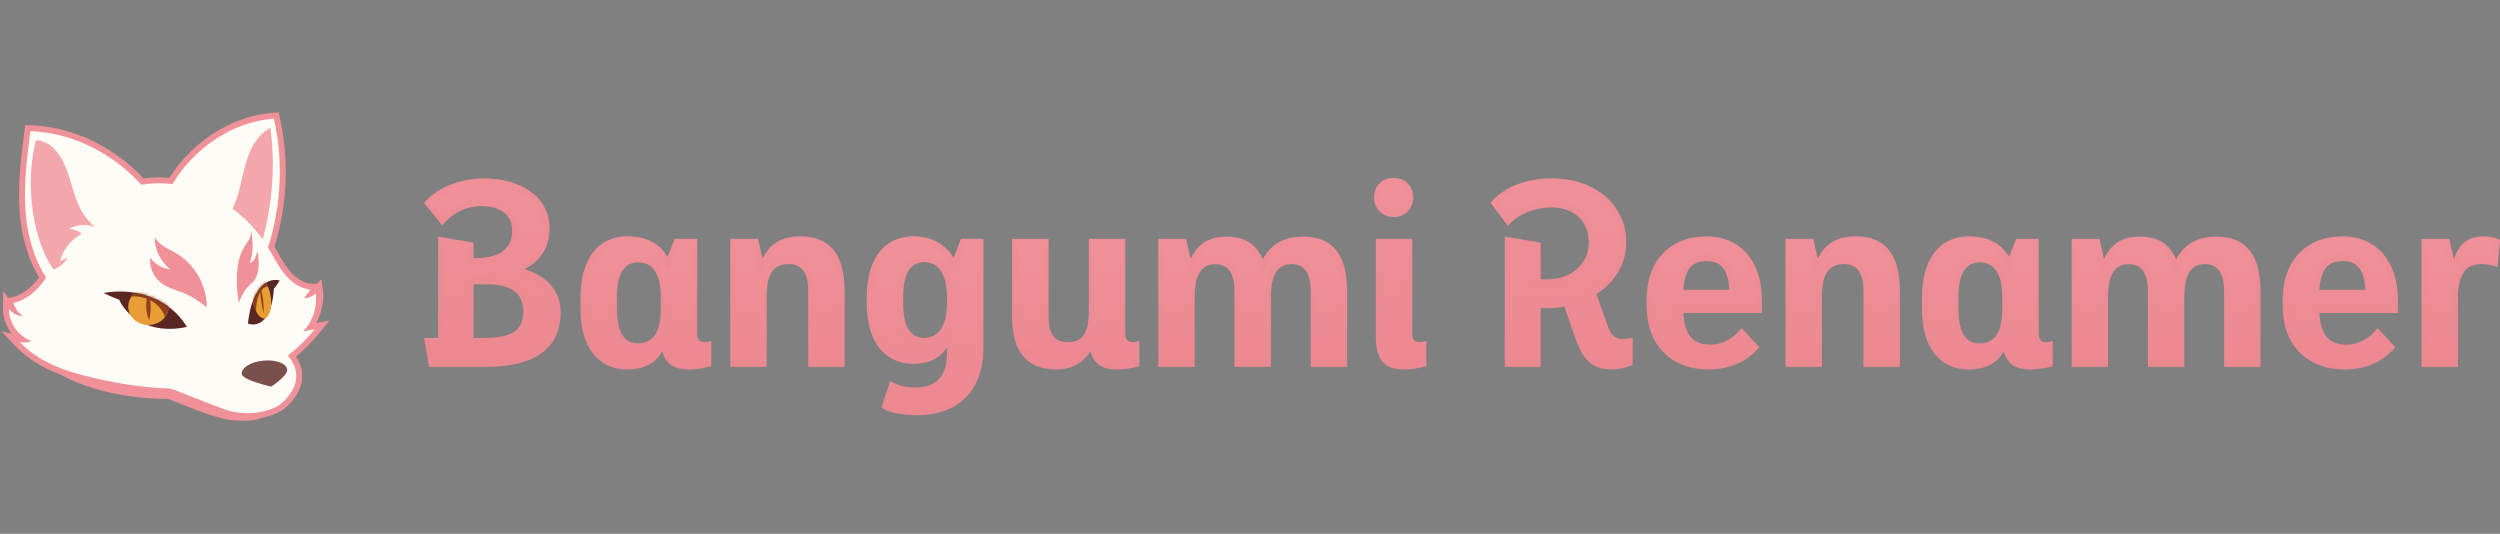 <svg width="843" height="180" viewBox="0 0 843 180" fill="none" xmlns="http://www.w3.org/2000/svg">
<rect x="0" y="0" width="843" height="180" fill="#808080" stroke="none"/>
<mask id="path-1-outside-1_8_827" maskUnits="userSpaceOnUse" x="0" y="37" width="112" height="105" fill="black">
<rect fill="white" y="37" width="112" height="105"/>
<path fill-rule="evenodd" clip-rule="evenodd" d="M58.152 62.096C65.489 49.852 78.314 41.091 92.376 40C95.591 54.306 94.87 69.467 90.374 83.418C90.914 84.313 91.429 85.225 91.943 86.136C93.122 88.225 94.3 90.311 95.783 92.188C98.01 95.008 101.118 97.367 104.684 97.618C104.324 98.115 103.962 98.609 103.6 99.103C103.238 99.597 102.876 100.092 102.516 100.588C103.955 100.518 105.813 99.173 106.902 98.21C107.481 102.806 105.443 108.407 102.246 111.719C102.891 111.603 103.538 111.485 104.185 111.367C104.832 111.249 105.478 111.131 106.123 111.016C103.607 114.149 100.633 117.164 97.087 119.86C97.481 120.435 97.882 121.016 98.29 121.604C100.178 124.334 100.438 128.017 98.9 130.998C97.831 133.065 96.342 134.892 94.564 136.277C93.555 137.06 92.196 137.692 90.697 138.194C89.629 138.551 88.543 138.823 87.447 139.013C84.585 140.364 80.429 140.184 76.261 139.338C71.988 138.471 65.106 135.724 60.045 133.703L60.045 133.703L60.045 133.703L60.044 133.703C58.953 133.267 57.947 132.865 57.069 132.524C42.905 132.524 29.831 129.344 21.204 124.451C15.743 122.427 10.643 119.576 6.647 115.312C7.946 115.643 9.354 115.522 10.573 114.95C6.157 113.415 2.96 108.838 3 104.121C4.089 105.607 5.878 106.55 7.706 106.58C6.177 105.536 5.038 103.93 4.549 102.134C9.193 101.132 12.884 97.638 15.576 93.611C11.385 87.204 9.291 79.456 8.655 71.764C7.896 62.586 9.073 53.378 10.242 44.239L10.243 44.225C24.145 44.683 37.955 51.546 47.643 62.301C51.077 61.72 54.621 61.633 58.152 62.096Z"/>
</mask>
<path fill-rule="evenodd" clip-rule="evenodd" d="M58.152 62.096C65.489 49.852 78.314 41.091 92.376 40C95.591 54.306 94.87 69.467 90.374 83.418C90.914 84.313 91.429 85.225 91.943 86.136C93.122 88.225 94.3 90.311 95.783 92.188C98.01 95.008 101.118 97.367 104.684 97.618C104.324 98.115 103.962 98.609 103.6 99.103C103.238 99.597 102.876 100.092 102.516 100.588C103.955 100.518 105.813 99.173 106.902 98.21C107.481 102.806 105.443 108.407 102.246 111.719C102.891 111.603 103.538 111.485 104.185 111.367C104.832 111.249 105.478 111.131 106.123 111.016C103.607 114.149 100.633 117.164 97.087 119.86C97.481 120.435 97.882 121.016 98.29 121.604C100.178 124.334 100.438 128.017 98.9 130.998C97.831 133.065 96.342 134.892 94.564 136.277C93.555 137.06 92.196 137.692 90.697 138.194C89.629 138.551 88.543 138.823 87.447 139.013C84.585 140.364 80.429 140.184 76.261 139.338C71.988 138.471 65.106 135.724 60.045 133.703L60.045 133.703L60.045 133.703L60.044 133.703C58.953 133.267 57.947 132.865 57.069 132.524C42.905 132.524 29.831 129.344 21.204 124.451C15.743 122.427 10.643 119.576 6.647 115.312C7.946 115.643 9.354 115.522 10.573 114.95C6.157 113.415 2.96 108.838 3 104.121C4.089 105.607 5.878 106.55 7.706 106.58C6.177 105.536 5.038 103.93 4.549 102.134C9.193 101.132 12.884 97.638 15.576 93.611C11.385 87.204 9.291 79.456 8.655 71.764C7.896 62.586 9.073 53.378 10.242 44.239L10.243 44.225C24.145 44.683 37.955 51.546 47.643 62.301C51.077 61.72 54.621 61.633 58.152 62.096Z" fill="#FEFCF6"/>
<path d="M92.376 40L94.327 39.562L93.948 37.872L92.221 38.006L92.376 40ZM58.152 62.096L57.892 64.079L59.193 64.25L59.868 63.124L58.152 62.096ZM90.374 83.418L88.47 82.804L88.19 83.671L88.661 84.451L90.374 83.418ZM91.943 86.136L93.685 85.153L93.685 85.153L91.943 86.136ZM95.783 92.188L94.213 93.428L94.213 93.428L95.783 92.188ZM104.684 97.618L106.304 98.791L108.415 95.875L104.825 95.623L104.684 97.618ZM103.6 99.103L105.213 100.285L105.213 100.285L103.6 99.103ZM102.516 100.588L100.896 99.416L98.454 102.789L102.614 102.586L102.516 100.588ZM106.902 98.21L108.886 97.96L108.412 94.203L105.576 96.712L106.902 98.21ZM102.246 111.719L100.808 110.33L96.514 114.777L102.599 113.687L102.246 111.719ZM104.185 111.367L103.826 109.4L103.826 109.4L104.185 111.367ZM106.123 111.016L107.682 112.268L111.024 108.106L105.77 109.047L106.123 111.016ZM97.087 119.86L95.876 118.268L94.359 119.422L95.438 120.993L97.087 119.86ZM98.29 121.604L99.935 120.466L99.934 120.464L98.29 121.604ZM98.9 130.998L100.676 131.917L100.677 131.915L98.9 130.998ZM94.564 136.277L95.79 137.857L95.793 137.855L94.564 136.277ZM90.697 138.194L91.331 140.091L91.332 140.09L90.697 138.194ZM87.447 139.013L87.106 137.042L86.839 137.088L86.594 137.204L87.447 139.013ZM76.261 139.338L76.659 137.378L76.659 137.378L76.261 139.338ZM60.045 133.703L59.303 135.56L59.304 135.561L60.045 133.703ZM60.045 133.703L59.283 135.553L59.293 135.556L59.302 135.56L60.045 133.703ZM60.045 133.703L59.232 135.531L59.258 135.542L59.283 135.552L60.045 133.703ZM60.044 133.703L60.857 131.875L60.822 131.86L60.786 131.846L60.044 133.703ZM57.069 132.524L57.795 130.66L57.445 130.524H57.069V132.524ZM21.204 124.451L22.191 122.712L22.051 122.632L21.899 122.576L21.204 124.451ZM6.647 115.312L7.141 113.374L0.504 111.681L5.188 116.679L6.647 115.312ZM10.573 114.95L11.423 116.761L15.869 114.674L11.23 113.061L10.573 114.95ZM3 104.121L4.613 102.939L1.051 98.08L1 104.104L3 104.121ZM7.706 106.58L7.673 108.58L14.342 108.69L8.834 104.928L7.706 106.58ZM4.549 102.134L4.127 100.179L2.065 100.624L2.619 102.66L4.549 102.134ZM15.576 93.611L17.239 94.722L17.974 93.623L17.25 92.516L15.576 93.611ZM8.655 71.764L6.662 71.929L6.662 71.929L8.655 71.764ZM10.242 44.239L8.258 43.986L8.258 43.986L10.242 44.239ZM10.243 44.225L10.309 42.226L8.49 42.166L8.26 43.971L10.243 44.225ZM47.643 62.301L46.157 63.64L46.892 64.457L47.976 64.273L47.643 62.301ZM92.221 38.006C77.436 39.153 64.064 48.337 56.437 61.068L59.868 63.124C66.913 51.366 79.191 43.029 92.531 41.994L92.221 38.006ZM92.277 84.031C96.883 69.744 97.621 54.219 94.327 39.562L90.424 40.438C93.561 54.393 92.858 69.191 88.47 82.804L92.277 84.031ZM93.685 85.153C93.173 84.246 92.644 83.308 92.086 82.384L88.661 84.451C89.184 85.317 89.685 86.204 90.202 87.12L93.685 85.153ZM97.352 90.948C95.981 89.213 94.877 87.264 93.685 85.153L90.202 87.12C91.367 89.185 92.618 91.409 94.213 93.428L97.352 90.948ZM104.825 95.623C102.052 95.428 99.408 93.551 97.352 90.948L94.213 93.428C96.613 96.466 100.183 99.306 104.544 99.613L104.825 95.623ZM105.213 100.285C105.575 99.792 105.941 99.293 106.304 98.791L103.064 96.445C102.708 96.936 102.35 97.426 101.987 97.921L105.213 100.285ZM104.136 101.761C104.492 101.27 104.851 100.78 105.213 100.285L101.987 97.921C101.625 98.415 101.26 98.913 100.896 99.416L104.136 101.761ZM105.576 96.712C105.097 97.136 104.461 97.631 103.816 98.016C103.119 98.432 102.64 98.58 102.419 98.591L102.614 102.586C103.832 102.527 105.001 101.967 105.865 101.452C106.78 100.906 107.617 100.247 108.227 99.708L105.576 96.712ZM103.685 113.108C107.27 109.394 109.547 103.202 108.886 97.96L104.917 98.46C105.415 102.41 103.617 107.419 100.808 110.33L103.685 113.108ZM103.826 109.4C103.179 109.518 102.535 109.635 101.894 109.75L102.599 113.687C103.247 113.571 103.897 113.453 104.543 113.335L103.826 109.4ZM105.77 109.047C105.122 109.163 104.472 109.282 103.826 109.4L104.543 113.335C105.191 113.217 105.835 113.099 106.475 112.985L105.77 109.047ZM98.297 121.452C101.987 118.646 105.077 115.514 107.682 112.268L104.563 109.764C102.138 112.785 99.278 115.681 95.876 118.268L98.297 121.452ZM95.438 120.993C95.834 121.57 96.237 122.153 96.647 122.744L99.934 120.464C99.527 119.878 99.128 119.3 98.735 118.728L95.438 120.993ZM96.645 122.742C98.117 124.869 98.319 127.762 97.122 130.081L100.677 131.915C102.557 128.272 102.24 123.799 99.935 120.466L96.645 122.742ZM97.123 130.079C96.178 131.906 94.871 133.502 93.335 134.699L95.793 137.855C97.813 136.282 99.483 134.225 100.676 131.917L97.123 130.079ZM93.338 134.697C92.578 135.286 91.454 135.831 90.062 136.297L91.332 140.09C92.937 139.553 94.531 138.833 95.79 137.857L93.338 134.697ZM90.063 136.297C89.092 136.622 88.104 136.869 87.106 137.042L87.788 140.983C88.982 140.777 90.166 140.48 91.331 140.091L90.063 136.297ZM75.864 141.298C80.098 142.157 84.814 142.467 88.301 140.821L86.594 137.204C84.355 138.26 80.76 138.21 76.659 137.378L75.864 141.298ZM59.304 135.561C64.284 137.549 71.37 140.387 75.864 141.298L76.659 137.378C72.606 136.556 65.927 133.898 60.787 131.846L59.304 135.561ZM59.302 135.56L59.303 135.56L60.788 131.846L60.788 131.846L59.302 135.56ZM59.283 135.552L59.283 135.553L60.806 131.854L60.806 131.854L59.283 135.552ZM59.232 135.531L59.232 135.531L60.857 131.875L60.857 131.875L59.232 135.531ZM56.343 134.387C57.211 134.725 58.209 135.124 59.303 135.56L60.786 131.846C59.697 131.411 58.682 131.006 57.795 130.66L56.343 134.387ZM20.218 126.191C29.217 131.295 42.653 134.524 57.069 134.524V130.524C43.157 130.524 30.445 127.393 22.191 122.712L20.218 126.191ZM5.188 116.679C9.462 121.241 14.865 124.235 20.509 126.327L21.899 122.576C16.622 120.62 11.824 117.912 8.106 113.944L5.188 116.679ZM9.723 113.14C8.936 113.509 8.003 113.593 7.141 113.374L6.153 117.249C7.888 117.692 9.773 117.535 11.423 116.761L9.723 113.14ZM1 104.104C0.953 109.667 4.679 115.018 9.916 116.839L11.23 113.061C7.636 111.811 4.968 108.01 5 104.138L1 104.104ZM7.739 104.58C6.552 104.561 5.342 103.932 4.613 102.939L1.387 105.304C2.837 107.281 5.204 108.539 7.673 108.58L7.739 104.58ZM2.619 102.66C3.233 104.911 4.653 106.917 6.578 108.232L8.834 104.928C7.701 104.155 6.844 102.95 6.479 101.608L2.619 102.66ZM13.914 92.499C11.355 96.326 8.044 99.334 4.127 100.179L4.971 104.089C10.341 102.93 14.414 98.949 17.239 94.722L13.914 92.499ZM6.662 71.929C7.317 79.85 9.48 87.945 13.903 94.706L17.25 92.516C13.29 86.463 11.265 79.063 10.648 71.6L6.662 71.929ZM8.258 43.986C7.094 53.087 5.883 62.506 6.662 71.929L10.648 71.6C9.91 62.666 11.053 53.668 12.226 44.493L8.258 43.986ZM8.26 43.971L8.258 43.986L12.226 44.493L12.227 44.479L8.26 43.971ZM49.129 60.963C39.112 49.843 24.805 42.704 10.309 42.226L10.178 46.224C23.485 46.663 36.797 53.249 46.157 63.64L49.129 60.963ZM58.412 60.113C54.678 59.623 50.934 59.716 47.309 60.329L47.976 64.273C51.22 63.724 54.565 63.643 57.892 64.079L58.412 60.113Z" fill="#F09199" mask="url(#path-1-outside-1_8_827)"/>
<path d="M55.711 66.746C62.364 52.114 76.591 41.224 92.376 40C95.843 55.426 94.734 71.845 89.249 86.668C79.908 78.599 69.557 71.724 55.711 66.746Z" fill="#FEFCF6"/>
<path opacity="0.8" d="M75.502 74.484C79.618 70.199 80.727 63.947 82.076 58.156C83.424 52.365 85.602 46.122 91.187 43.091C92.995 56.851 91.736 71.022 87.51 84.24C83.874 81.058 80.237 77.867 75.502 74.484Z" fill="#F09199"/>
<path d="M16.837 121.524C24.96 128.037 40.245 132.524 57.069 132.524C62.014 134.451 71.066 138.284 76.261 139.338C81.456 140.392 86.631 140.412 89.309 137.722C65.561 133.507 41.534 121.664 16.837 121.524Z" fill="#F09199"/>
<path d="M27.967 126.542C20.054 124.505 12.262 121.303 6.647 115.312C7.946 115.643 9.354 115.522 10.573 114.95C6.157 113.415 2.96 108.838 3 104.121C4.089 105.607 5.878 106.55 7.706 106.58C6.177 105.536 5.038 103.93 4.549 102.134C9.804 101 13.84 96.674 16.587 91.998C19.335 87.321 21.163 82.132 24.08 77.565C32.113 64.96 48.727 58.677 63.833 63.334C74.613 66.265 84.204 73.441 90.128 83.015C92.016 86.076 93.555 89.368 95.783 92.188C98.01 95.008 101.118 97.367 104.684 97.618C103.965 98.611 103.236 99.595 102.516 100.588C103.955 100.518 105.374 99.946 106.462 98.983C107.042 103.579 105.443 108.407 102.246 111.719C103.535 111.488 104.834 111.247 106.123 111.016C94.254 125.799 72.175 137.933 27.967 126.542Z" fill="#FEFCF6"/>
<path d="M90.048 109.4C92.665 113.334 95.283 117.269 98.29 121.604C100.178 124.334 100.438 128.017 98.9 130.998C97.831 133.065 96.342 134.892 94.564 136.277C93.555 137.06 92.196 137.692 90.697 138.194C85.562 139.91 80.028 139.659 74.942 137.762C67.08 134.832 60.416 131.921 51.884 128.991" fill="#FEFCF6"/>
<path d="M51.434 67.007C41.794 53.579 26.078 44.747 10.243 44.225C9.075 53.368 7.896 62.581 8.655 71.764C9.414 80.948 12.252 90.211 18.256 97.176C25.729 88.976 33.891 81.409 51.434 67.007Z" fill="#FEFCF6"/>
<path opacity="0.8" d="M18.076 90.933C11.362 81.66 8.136 62.802 12.112 47.326C15.988 47.266 19.275 50.588 21.193 54.291C23.101 57.995 23.951 62.15 25.299 66.094C26.648 70.038 28.686 73.992 32.113 76.531C29.235 75.448 25.889 75.689 23.191 77.174C24.78 77.264 26.338 77.826 27.627 78.78C23.991 80.636 21.223 84.149 20.264 88.133C21.123 87.712 21.982 87.28 22.842 86.859C21.813 88.655 20.104 90.07 18.076 90.933Z" fill="#F09199"/>
<path d="M83.614 109.129C84.074 104.282 85.382 100.197 87.291 97.597C89.199 95.008 91.697 93.934 94.334 94.567C93.715 95.53 93.105 96.504 92.336 97.397C92.136 101.461 91.157 104.944 89.618 107.052C88.07 109.159 85.982 109.862 83.614 109.129Z" fill="#592624"/>
<mask id="mask0_8_827" style="mask-type:luminance" maskUnits="userSpaceOnUse" x="83" y="94" width="12" height="17">
<path d="M83.614 109.129C84.074 104.282 85.382 100.197 87.291 97.597C89.199 95.008 91.697 93.934 94.334 94.567C93.715 95.53 93.105 96.504 92.336 97.397C92.136 101.461 92.346 106.761 90.807 108.868C89.249 110.976 85.982 109.862 83.614 109.129Z" fill="white"/>
</mask>
<g mask="url(#mask0_8_827)">
<path d="M85.252 101.16C85.452 102.626 85.852 103.94 86.371 104.984C87.141 106.55 88.18 107.483 89.189 107.333C90.867 107.082 91.826 103.91 91.327 100.257C91.137 98.882 90.767 97.638 90.298 96.624C89.508 94.948 88.43 93.934 87.38 94.085C85.712 94.336 84.753 97.507 85.252 101.16Z" fill="#E89E35"/>
<path d="M87.56 95.691C88.529 98.832 89.019 102.435 88.929 105.737C88.13 102.555 87.62 99.183 87.56 95.691Z" fill="#91401D"/>
<path d="M85.252 101.16C85.452 102.626 85.852 103.94 86.371 104.984C86.362 102.987 86.631 101.11 87.171 99.675C87.88 97.788 89.029 96.684 90.298 96.624C89.508 94.948 88.43 93.934 87.38 94.085C85.712 94.336 84.753 97.507 85.252 101.16Z" fill="#91401D"/>
</g>
<path d="M63.024 110.243C60.476 105.888 56.32 102.365 51.305 100.338C46.289 98.3 40.455 97.758 34.87 98.802C36.529 99.575 38.197 100.358 40.155 101.04C41.874 104.723 45.13 107.744 49.177 109.4C53.223 111.056 58.038 111.337 63.024 110.243Z" fill="#592624"/>
<mask id="mask1_8_827" style="mask-type:luminance" maskUnits="userSpaceOnUse" x="34" y="98" width="30" height="14">
<path d="M63.024 110.243C60.476 105.888 56.32 102.365 51.305 100.338C46.289 98.3 40.455 97.758 34.87 98.802C36.529 99.575 38.197 100.358 40.155 101.04C41.874 104.723 43.093 109.621 47.149 111.277C51.195 112.933 58.038 111.337 63.024 110.243Z" fill="white"/>
</mask>
<g mask="url(#mask1_8_827)">
<path d="M56.889 103.238C56.909 104.613 56.45 105.888 55.631 106.931C54.432 108.497 52.434 109.541 50.176 109.581C46.409 109.651 43.292 106.911 43.242 103.479C43.222 102.194 43.642 100.98 44.351 99.976C45.55 98.31 47.608 97.176 49.966 97.136C53.722 97.066 56.83 99.806 56.889 103.238Z" fill="#E89E35"/>
<path d="M50.096 98.631C48.957 101.682 49.017 105.065 50.266 108.075C51.005 105.014 51.075 101.843 50.096 98.631Z" fill="#91401D"/>
<path d="M56.889 103.238C56.909 104.613 56.45 105.888 55.631 106.931C55.031 105.105 53.832 103.429 52.194 102.204C50.046 100.598 47.169 99.796 44.341 99.966C45.54 98.3 47.598 97.166 49.956 97.126C53.722 97.066 56.83 99.806 56.889 103.238Z" fill="#91401D"/>
</g>
<path opacity="0.8" d="M81.506 126.11C81.306 124.023 84.583 122.006 88.819 121.604C93.055 121.203 96.652 122.558 96.842 124.645C97.041 126.733 91.447 130.366 91.447 130.366C91.447 130.366 81.696 128.188 81.506 126.11Z" fill="#592624"/>
<path d="M69.727 103.66C69.797 96.193 65.561 88.846 59.077 85.193C56.5 83.738 53.383 82.604 52.194 79.884C52.104 84.079 54.112 88.274 57.429 90.823C54.761 90.542 52.234 89.077 50.655 86.899C50.336 90.04 51.704 93.312 54.172 95.279C56.39 97.056 59.257 97.738 61.905 98.792C64.542 99.836 67.23 101.562 69.727 103.66Z" fill="#F09199"/>
<path d="M80.557 102.074C79.138 94.747 79.828 87.311 82.315 83.366C83.304 81.801 84.613 80.516 84.683 77.786C85.502 81.901 85.312 86.116 84.164 88.806C85.412 88.384 86.371 86.809 86.731 84.591C87.47 87.662 87.41 90.933 86.581 93.001C85.832 94.868 84.563 95.691 83.464 96.865C82.365 98.039 81.376 99.886 80.557 102.074Z" fill="#F09199"/>
<path d="M143 113.943H147.771V79.796L159.691 81.83V87.012H160.887C168.72 87.012 172.716 83.534 172.716 77.841C172.716 72.148 168.379 69.512 162.333 69.512C156.97 69.512 152.37 71.978 149.137 75.966L143 68.409C147.771 62.887 155.684 60.171 163.255 60.171C174.914 60.171 185.298 65.864 185.298 77.159C185.298 83.534 181.973 88.284 176.781 90.75C184.865 93.216 189.032 98.478 189.032 105.364C189.032 116.239 181.973 123.716 163.665 123.716H144.708L143 113.943ZM163.426 113.943C172.705 113.943 176.451 111.398 176.451 104.943C176.451 98.83 172.364 95.853 164.28 95.853H159.68V113.943H163.426Z" fill="url(#paint0_linear_8_827)"/>
<path d="M163.665 122.716H145.548L144.19 114.943H147.771H148.771V113.943V80.981L158.691 82.674V87.012V88.012H159.691H160.887C164.933 88.012 168.145 87.116 170.363 85.343C172.616 83.543 173.716 80.942 173.716 77.841C173.716 74.708 172.505 72.316 170.389 70.739C168.316 69.195 165.481 68.512 162.333 68.512C157.072 68.512 152.509 70.754 149.16 74.408L144.317 68.444C148.895 63.612 156.179 61.171 163.255 61.171C168.939 61.171 174.233 62.561 178.075 65.249C181.884 67.913 184.298 71.865 184.298 77.159C184.298 83.133 181.209 87.54 176.352 89.847L174.021 90.954L176.489 91.707C180.39 92.897 183.267 94.737 185.167 97.036C187.059 99.327 188.032 102.134 188.032 105.364C188.032 110.57 186.354 114.838 182.591 117.836C178.787 120.866 172.707 122.716 163.665 122.716ZM159.68 94.853H158.68V95.853V113.943V114.943H159.68H163.426C168.107 114.943 171.626 114.311 173.985 112.688C176.439 110.998 177.451 108.378 177.451 104.943C177.451 101.641 176.331 99.038 173.993 97.302C171.711 95.609 168.415 94.853 164.28 94.853H159.68Z" stroke="#ED8991" stroke-opacity="0.2" stroke-width="2"/>
<path d="M195.761 104.171V100.261C195.761 87.091 201.886 79.705 211.507 79.705C218.065 79.705 222.483 82.171 225.125 86.671L227.504 80.557H235.076V112.239C235.076 114.784 236.1 115.386 237.626 115.386C238.389 115.386 239.163 115.216 239.835 114.966V123.466C238.127 123.977 235.064 124.568 232.343 124.568C227.664 124.568 224.51 123.034 223.326 118.455C221.117 122.443 217.28 124.568 211.496 124.568C201.875 124.568 195.75 117.352 195.75 104.182L195.761 104.171ZM215.082 115.807C220.103 115.807 222.825 112.239 222.825 104.171V100.261C222.825 92.193 220.103 88.455 215.082 88.455C210.915 88.455 208.023 91.682 208.023 100.182V104.171C208.023 112.671 210.915 115.807 215.082 115.807Z" fill="url(#paint1_linear_8_827)"/>
<path d="M200.799 118.693C198.305 115.545 196.814 110.834 196.752 104.594L196.761 104.585V104.171V100.261C196.761 93.817 198.261 88.922 200.814 85.66C203.343 82.429 206.978 80.705 211.507 80.705C217.771 80.705 221.829 83.031 224.262 87.177L225.307 88.957L226.056 87.033L228.188 81.557H234.076V112.239C234.076 113.609 234.345 114.712 235.055 115.457C235.782 116.22 236.759 116.386 237.626 116.386C238.035 116.386 238.442 116.345 238.835 116.274V122.705C237.138 123.138 234.605 123.568 232.343 123.568C230.095 123.568 228.352 123.197 227.056 122.382C225.791 121.587 224.835 120.297 224.294 118.204L223.666 115.776L222.451 117.97C220.453 121.578 216.994 123.568 211.496 123.568C206.959 123.568 203.324 121.88 200.799 118.693ZM215.082 116.807C217.864 116.807 220.135 115.797 221.66 113.581C223.137 111.435 223.825 108.284 223.825 104.171V100.261C223.825 96.146 223.136 92.959 221.666 90.774C220.149 88.52 217.881 87.455 215.082 87.455C212.698 87.455 210.605 88.402 209.158 90.577C207.755 92.684 207.023 95.848 207.023 100.182V104.171C207.023 108.503 207.755 111.648 209.161 113.735C210.613 115.89 212.708 116.807 215.082 116.807Z" stroke="#ED8991" stroke-opacity="0.2" stroke-width="2"/>
<path d="M246.233 80.557H255.592L257.13 87.352C259.68 81.659 264.359 79.705 269.813 79.705C278.409 79.705 284.797 84.034 284.797 98.307V123.705H272.546V98.307C272.546 91.511 269.995 89.046 266.079 89.046C261.399 89.046 258.507 91.421 258.507 100.091V123.705H246.256V80.557H246.233Z" fill="url(#paint2_linear_8_827)"/>
<path d="M283.797 98.307V122.705H273.546V98.307C273.546 94.814 272.896 92.238 271.574 90.518C270.211 88.746 268.263 88.046 266.079 88.046C263.57 88.046 261.319 88.689 259.749 90.702C258.233 92.647 257.507 95.688 257.507 100.091V122.705H247.256V81.557H254.793L256.154 87.573L256.816 90.499L258.042 87.761C259.236 85.096 260.9 83.356 262.867 82.269C264.847 81.173 267.2 80.705 269.813 80.705C273.953 80.705 277.383 81.745 279.797 84.335C282.225 86.941 283.797 91.297 283.797 98.307Z" stroke="#ED8991" stroke-opacity="0.2" stroke-width="2"/>
<path d="M297.218 137.386L300.201 128.466C302.581 130 305.314 130.67 308.877 130.67C313.728 130.67 319.341 128.716 319.341 119.114V117.159C316.961 120.727 313.295 122.682 308.023 122.682C298.402 122.682 292.277 115.375 292.277 102.204V100.17C292.277 87 298.402 79.693 308.023 79.693C314.149 79.693 318.749 82.329 321.561 87L324.031 80.545H331.603V117.068C331.603 133.375 321.39 140 309.39 140C304.118 140 299.518 139.148 297.218 137.364V137.386ZM311.598 113.943C316.198 113.943 319.341 110.295 319.341 102.216V100.182C319.341 92.114 316.187 88.375 311.598 88.375C307.431 88.375 304.539 91.602 304.539 100.102V102.227C304.539 110.727 307.431 113.954 311.598 113.954V113.943Z" fill="url(#paint3_linear_8_827)"/>
<path d="M324.719 81.545H330.603V117.068C330.603 125.004 328.126 130.444 324.323 133.91C320.503 137.392 315.216 139 309.39 139C306.803 139 304.406 138.79 302.393 138.372C300.727 138.025 299.381 137.547 298.413 136.968L300.761 129.947C303.076 131.153 305.695 131.67 308.877 131.67C311.411 131.67 314.304 131.164 316.571 129.258C318.872 127.325 320.341 124.113 320.341 119.114V117.159V113.857L318.509 116.604C316.338 119.859 313.005 121.682 308.023 121.682C303.491 121.682 299.855 119.974 297.328 116.763C294.777 113.523 293.277 108.649 293.277 102.204V100.17C293.277 93.725 294.777 88.852 297.328 85.611C299.855 82.401 303.491 80.693 308.023 80.693C313.818 80.693 318.083 83.162 320.704 87.516L321.762 89.272L322.495 87.357L324.719 81.545ZM312.598 114.954V114.889C314.775 114.649 316.653 113.605 318.011 111.687C319.538 109.53 320.341 106.362 320.341 102.216V100.182C320.341 96.039 319.535 92.855 318.009 90.679C316.451 88.455 314.202 87.375 311.598 87.375C309.214 87.375 307.121 88.322 305.674 90.497C304.271 92.605 303.539 95.769 303.539 100.102V102.227C303.539 106.561 304.271 109.725 305.674 111.832C307.121 114.007 309.214 114.954 311.598 114.954H312.598Z" stroke="#ED8991" stroke-opacity="0.2" stroke-width="2"/>
<path d="M341.304 106.546V80.557H353.555V106.546C353.555 113.341 356.105 115.375 360.022 115.375C364.28 115.375 367.172 113.421 367.172 104.761V80.557H379.423V112.239C379.423 114.784 380.447 115.386 381.973 115.386C382.736 115.386 383.51 115.216 384.182 114.966V123.466C382.474 123.977 379.411 124.568 376.69 124.568C371.92 124.568 368.857 122.955 367.673 118.364C364.952 122.955 360.693 124.568 356.264 124.568C347.668 124.568 341.281 120.318 341.281 106.557L341.304 106.546Z" fill="url(#paint4_linear_8_827)"/>
<path d="M346.27 120.031C343.923 117.585 342.378 113.56 342.285 107.173L342.304 107.164V106.546V81.557H352.555V106.546C352.555 110.033 353.202 112.524 354.55 114.147C355.935 115.816 357.893 116.375 360.022 116.375C362.296 116.375 364.449 115.849 365.975 113.94C367.447 112.096 368.172 109.156 368.172 104.761V81.557H378.423V112.239C378.423 113.609 378.692 114.712 379.402 115.457C380.129 116.22 381.106 116.386 381.973 116.386C382.382 116.386 382.789 116.345 383.182 116.274V122.705C381.485 123.138 378.952 123.568 376.69 123.568C374.401 123.568 372.663 123.178 371.38 122.348C370.125 121.536 369.185 120.223 368.641 118.114L368.04 115.783L366.812 117.854C364.312 122.072 360.429 123.568 356.264 123.568C352.119 123.568 348.684 122.545 346.27 120.031Z" stroke="#ED8991" stroke-opacity="0.2" stroke-width="2"/>
<path d="M390.581 80.557H399.94L401.477 87.352C404.027 81.659 408.456 79.795 413.557 79.795C418.999 79.795 423.519 81.829 425.808 87.523C428.7 81.659 434.153 79.795 439.254 79.795C447.85 79.795 454.238 84.045 454.238 98.318V123.716H441.987V98.318C441.987 91.523 439.436 89.057 435.52 89.057C431.603 89.057 428.54 91.432 428.54 100.102V123.716H416.289V98.318C416.289 91.523 413.739 89.057 409.822 89.057C405.906 89.057 402.843 91.432 402.843 100.102V123.716H390.592V80.557H390.581Z" fill="url(#paint5_linear_8_827)"/>
<path d="M453.238 98.318V122.716H442.987V98.318C442.987 94.826 442.337 92.249 441.015 90.53C439.652 88.757 437.704 88.057 435.52 88.057C433.341 88.057 431.255 88.731 429.761 90.729C428.314 92.662 427.54 95.684 427.54 100.102V122.716H417.289V98.318C417.289 94.826 416.639 92.249 415.317 90.53C413.955 88.757 412.007 88.057 409.822 88.057C407.644 88.057 405.558 88.731 404.063 90.729C402.617 92.662 401.843 95.684 401.843 100.102V122.716H391.592V81.557H399.14L400.501 87.573L401.163 90.498L402.389 87.761C403.588 85.085 405.198 83.368 407.056 82.307C408.926 81.24 411.124 80.795 413.557 80.795C416.159 80.795 418.462 81.282 420.362 82.388C422.247 83.486 423.81 85.235 424.88 87.896L425.715 89.972L426.705 87.965C429.372 82.556 434.389 80.795 439.254 80.795C443.398 80.795 446.828 81.818 449.24 84.389C451.666 86.974 453.238 91.308 453.238 98.318Z" stroke="#ED8991" stroke-opacity="0.2" stroke-width="2"/>
<path d="M469.984 60C473.9 60 476.542 62.886 476.542 66.546C476.542 70.204 473.9 73.171 469.984 73.171C466.067 73.171 463.346 70.284 463.346 66.546C463.346 62.807 465.896 60 469.984 60ZM463.938 113.511V80.557H476.189V112.239C476.189 114.784 477.214 115.386 478.739 115.386C479.502 115.386 480.276 115.216 480.948 114.966V123.466C479.24 123.977 476.178 124.568 473.456 124.568C467.331 124.568 463.927 121.932 463.927 113.523L463.938 113.511Z" fill="url(#paint6_linear_8_827)"/>
<path d="M467.121 121.512C465.809 120.124 464.984 117.791 464.93 113.935L464.938 113.926V113.511V81.557H475.189V112.239C475.189 113.609 475.458 114.712 476.168 115.457C476.895 116.22 477.872 116.386 478.739 116.386C479.148 116.386 479.555 116.345 479.948 116.274V122.705C478.251 123.138 475.719 123.568 473.456 123.568C470.513 123.568 468.464 122.932 467.121 121.512ZM469.984 61C473.325 61 475.542 63.415 475.542 66.546C475.542 69.692 473.309 72.171 469.984 72.171C466.635 72.171 464.346 69.747 464.346 66.546C464.346 64.906 464.902 63.532 465.845 62.572C466.785 61.615 468.177 61 469.984 61Z" stroke="#ED8991" stroke-opacity="0.2" stroke-width="2"/>
<path d="M531.341 114.364L527.516 103.319C525.478 103.739 523.348 103.91 521.049 103.91H519.512V123.705H507.431V79.796L519.512 81.83V94.148C520.195 94.228 520.787 94.228 521.379 94.228C530.316 94.228 535.759 88.626 535.759 81.739C535.759 74.853 531.079 69.932 523.075 69.932C517.713 69.932 511.758 72.057 508.524 76.216L502.649 68.398C507.158 62.876 515.071 60.16 523.166 60.16C538.321 60.16 548.363 69.421 548.363 81.739C548.363 88.785 544.617 95.16 538.321 99.148L542.237 110.273C543.342 113.33 544.958 114.353 547.179 114.353C548.203 114.353 549.308 114.182 550.503 113.841V123.103C548.033 124.035 545.653 124.546 543.524 124.546C537.136 124.546 533.903 121.66 531.353 114.353L531.341 114.364Z" fill="url(#paint7_linear_8_827)"/>
<path d="M518.512 103.91V122.705H508.431V80.978L518.512 82.676V94.148V95.039L519.396 95.142C520.137 95.228 520.778 95.228 521.362 95.228H521.379C526.059 95.228 529.906 93.758 532.595 91.305C535.285 88.849 536.759 85.456 536.759 81.739C536.759 78.064 535.505 74.838 533.112 72.533C530.721 70.23 527.284 68.932 523.075 68.932C517.932 68.932 512.167 70.807 508.576 74.621L503.931 68.439C508.263 63.618 515.557 61.16 523.166 61.16C537.898 61.16 547.363 70.094 547.363 81.739C547.363 88.409 543.822 94.48 537.785 98.304L537.113 98.73L537.377 99.48L541.294 110.605L541.294 110.605L541.297 110.613C541.886 112.245 542.655 113.455 543.675 114.249C544.713 115.056 545.906 115.353 547.179 115.353C547.926 115.353 548.7 115.271 549.503 115.112V122.402C547.351 123.152 545.321 123.546 543.524 123.546C540.489 123.546 538.34 122.865 536.647 121.427C534.921 119.963 533.55 117.613 532.297 114.023L531.773 112.522L531.764 112.53L528.461 102.991L528.173 102.162L527.314 102.339C525.358 102.743 523.3 102.91 521.049 102.91H519.512H518.512V103.91Z" stroke="#ED8991" stroke-opacity="0.2" stroke-width="2"/>
<path d="M555.262 103.239V101.034C555.262 87.864 563.175 79.716 575.517 79.716C586.664 79.716 594.076 87.875 594.076 101.034V105.534H567.604C568.116 113.523 571.259 116.239 576.883 116.239C580.8 116.239 584.546 114.114 587.267 110.637L593.222 117.091C589.396 121.682 583.601 124.569 576.029 124.569C563.608 124.569 555.262 116.41 555.262 103.25V103.239ZM583.18 97.716C582.667 91.091 580.629 88.034 575.517 88.034C570.154 88.034 568.116 91.091 567.604 97.716H583.18Z" fill="url(#paint8_linear_8_827)"/>
<path d="M593.076 101.034V104.534H567.604H566.538L566.606 105.599C566.868 109.685 567.811 112.637 569.593 114.562C571.405 116.52 573.916 117.239 576.883 117.239C580.812 117.239 584.509 115.291 587.304 112.152L591.879 117.11C588.259 121.076 582.95 123.569 576.029 123.569C570.042 123.569 565.122 121.607 561.699 118.141C558.276 114.676 556.262 109.615 556.262 103.25V103.239V101.034C556.262 94.649 558.177 89.587 561.484 86.127C564.787 82.673 569.573 80.716 575.517 80.716C580.832 80.716 585.188 82.653 588.226 86.102C591.276 89.563 593.076 94.638 593.076 101.034ZM583.18 98.716H584.26L584.177 97.639C583.917 94.278 583.262 91.615 581.869 89.785C580.418 87.88 578.294 87.034 575.517 87.034C572.631 87.034 570.443 87.869 568.954 89.775C567.522 91.609 566.867 94.279 566.607 97.639L566.524 98.716H567.604H583.18Z" stroke="#ED8991" stroke-opacity="0.2" stroke-width="2"/>
<path d="M602.068 80.557H611.427L612.965 87.352C615.515 81.659 620.194 79.705 625.648 79.705C634.244 79.705 640.632 84.034 640.632 98.307V123.705H628.381V98.307C628.381 91.511 625.83 89.046 621.914 89.046C617.234 89.046 614.342 91.421 614.342 100.091V123.705H602.091V80.557H602.068Z" fill="url(#paint9_linear_8_827)"/>
<path d="M639.632 98.307V122.705H629.381V98.307C629.381 94.814 628.731 92.238 627.409 90.518C626.046 88.746 624.098 88.046 621.914 88.046C619.405 88.046 617.154 88.689 615.584 90.702C614.068 92.647 613.342 95.688 613.342 100.091V122.705H603.091V81.557H610.628L611.989 87.573L612.651 90.499L613.877 87.761C615.071 85.096 616.735 83.356 618.702 82.269C620.682 81.173 623.035 80.705 625.648 80.705C629.788 80.705 633.218 81.745 635.632 84.335C638.06 86.941 639.632 91.297 639.632 98.307Z" stroke="#ED8991" stroke-opacity="0.2" stroke-width="2"/>
<path d="M648.112 104.171V100.261C648.112 87.091 654.238 79.705 663.858 79.705C670.417 79.705 674.834 82.171 677.476 86.671L679.855 80.557H687.427V112.239C687.427 114.784 688.451 115.386 689.977 115.386C690.74 115.386 691.514 115.216 692.186 114.966V123.466C690.478 123.977 687.415 124.568 684.694 124.568C680.015 124.568 676.861 123.034 675.677 118.455C673.468 122.443 669.631 124.568 663.847 124.568C654.226 124.568 648.101 117.352 648.101 104.182L648.112 104.171ZM667.433 115.807C672.455 115.807 675.176 112.239 675.176 104.171V100.261C675.176 92.193 672.455 88.455 667.433 88.455C663.266 88.455 660.363 91.682 660.363 100.182V104.171C660.363 112.671 663.255 115.807 667.433 115.807Z" fill="url(#paint10_linear_8_827)"/>
<path d="M653.15 118.693C650.656 115.545 649.166 110.834 649.103 104.595L649.112 104.586V104.171V100.261C649.112 93.817 650.612 88.922 653.165 85.66C655.694 82.429 659.33 80.705 663.858 80.705C670.122 80.705 674.18 83.031 676.613 87.177L677.659 88.957L678.408 87.033L680.539 81.557H686.427V112.239C686.427 113.609 686.696 114.712 687.406 115.457C688.133 116.22 689.11 116.386 689.977 116.386C690.386 116.386 690.793 116.345 691.186 116.274V122.705C689.489 123.138 686.956 123.568 684.694 123.568C682.447 123.568 680.703 123.197 679.407 122.382C678.142 121.587 677.186 120.297 676.645 118.204L676.017 115.776L674.802 117.97C672.804 121.578 669.345 123.568 663.847 123.568C659.31 123.568 655.675 121.88 653.15 118.693ZM667.433 116.807C670.215 116.807 672.486 115.797 674.011 113.581C675.488 111.435 676.176 108.284 676.176 104.171V100.261C676.176 96.146 675.487 92.959 674.017 90.774C672.5 88.52 670.232 87.455 667.433 87.455C665.049 87.455 662.954 88.402 661.504 90.576C660.098 92.683 659.363 95.848 659.363 100.182V104.171C659.363 108.503 660.095 111.648 661.502 113.735C662.956 115.891 665.054 116.807 667.433 116.807Z" stroke="#ED8991" stroke-opacity="0.2" stroke-width="2"/>
<path d="M698.573 80.557H707.932L709.469 87.352C712.02 81.659 716.449 79.795 721.549 79.795C726.992 79.795 731.512 81.829 733.8 87.523C736.692 81.659 742.146 79.795 747.247 79.795C755.843 79.795 762.23 84.045 762.23 98.318V123.716H749.979V98.318C749.979 91.523 747.429 89.057 743.512 89.057C739.596 89.057 736.533 91.432 736.533 100.102V123.716H724.282V98.318C724.282 91.523 721.731 89.057 717.815 89.057C713.898 89.057 710.835 91.432 710.835 100.102V123.716H698.585V80.557H698.573Z" fill="url(#paint11_linear_8_827)"/>
<path d="M761.23 98.318V122.716H750.979V98.318C750.979 94.826 750.329 92.249 749.007 90.53C747.645 88.757 745.696 88.057 743.512 88.057C741.334 88.057 739.248 88.731 737.753 90.729C736.307 92.662 735.533 95.684 735.533 100.102V122.716H725.282V98.318C725.282 94.826 724.632 92.249 723.31 90.53C721.947 88.757 719.999 88.057 717.815 88.057C715.637 88.057 713.55 88.731 712.056 90.729C710.609 92.662 709.835 95.684 709.835 100.102V122.716H699.585V81.557H707.133L708.494 87.573L709.156 90.498L710.382 87.761C711.581 85.085 713.19 83.368 715.048 82.307C716.919 81.24 719.117 80.795 721.549 80.795C724.152 80.795 726.454 81.282 728.354 82.388C730.24 83.486 731.803 85.235 732.872 87.896L733.707 89.972L734.697 87.965C737.365 82.556 742.381 80.795 747.247 80.795C751.391 80.795 754.821 81.818 757.233 84.389C759.659 86.974 761.23 91.308 761.23 98.318Z" stroke="#ED8991" stroke-opacity="0.2" stroke-width="2"/>
<path d="M769.733 103.239V101.034C769.733 87.864 777.646 79.716 789.988 79.716C801.135 79.716 808.547 87.875 808.547 101.034V105.534H782.075C782.588 113.523 785.73 116.239 791.355 116.239C795.271 116.239 799.017 114.114 801.738 110.637L807.693 117.091C803.867 121.682 798.072 124.569 790.501 124.569C778.079 124.569 769.733 116.41 769.733 103.25V103.239ZM797.651 97.716C797.139 91.091 795.101 88.034 789.988 88.034C784.626 88.034 782.588 91.091 782.075 97.716H797.651Z" fill="url(#paint12_linear_8_827)"/>
<path d="M807.547 101.034V104.534H782.075H781.009L781.077 105.599C781.34 109.685 782.282 112.637 784.064 114.562C785.876 116.52 788.387 117.239 791.355 117.239C795.283 117.239 798.98 115.291 801.776 112.152L806.35 117.11C802.731 121.076 797.421 123.569 790.501 123.569C784.513 123.569 779.593 121.607 776.17 118.141C772.748 114.676 770.733 109.615 770.733 103.25V103.239V101.034C770.733 94.649 772.649 89.587 775.955 86.127C779.258 82.673 784.044 80.716 789.988 80.716C795.303 80.716 799.659 82.653 802.697 86.102C805.747 89.563 807.547 94.638 807.547 101.034ZM797.651 98.716H798.731L798.648 97.639C798.388 94.278 797.733 91.615 796.34 89.785C794.889 87.88 792.765 87.034 789.988 87.034C787.103 87.034 784.914 87.869 783.425 89.775C781.993 91.609 781.338 94.279 781.078 97.639L780.995 98.716H782.075H797.651Z" stroke="#ED8991" stroke-opacity="0.2" stroke-width="2"/>
<path d="M816.54 80.557H825.899L827.516 87.602C828.962 82.25 832.286 79.705 837.558 79.705C839.596 79.705 841.816 80.216 843 80.977L842.146 90.068C840.951 89.477 838.821 89.046 836.875 89.046C831.341 89.046 828.791 92.443 828.791 100.943V123.705H816.54V80.557Z" fill="url(#paint13_linear_8_827)"/>
<path d="M837.558 80.705C839.192 80.705 840.879 81.058 841.943 81.542L841.273 88.669C839.974 88.281 838.36 88.046 836.875 88.046C833.883 88.046 831.504 88.981 829.937 91.236C828.428 93.405 827.791 96.636 827.791 100.943V122.705H817.54V81.557H825.102L826.541 87.826L828.481 87.863C829.164 85.333 830.262 83.571 831.718 82.434C833.17 81.299 835.085 80.705 837.558 80.705Z" stroke="#ED8991" stroke-opacity="0.2" stroke-width="2"/>
<defs>
<linearGradient id="paint0_linear_8_827" x1="166.016" y1="60.171" x2="166.016" y2="123.716" gradientUnits="userSpaceOnUse">
<stop stop-color="#F09199"/>
<stop offset="1" stop-color="#EC8890"/>
</linearGradient>
<linearGradient id="paint1_linear_8_827" x1="217.792" y1="79.705" x2="217.792" y2="124.568" gradientUnits="userSpaceOnUse">
<stop stop-color="#F09199"/>
<stop offset="1" stop-color="#EC8890"/>
</linearGradient>
<linearGradient id="paint2_linear_8_827" x1="265.515" y1="79.705" x2="265.515" y2="123.705" gradientUnits="userSpaceOnUse">
<stop stop-color="#F09199"/>
<stop offset="1" stop-color="#EC8890"/>
</linearGradient>
<linearGradient id="paint3_linear_8_827" x1="311.94" y1="79.693" x2="311.94" y2="140" gradientUnits="userSpaceOnUse">
<stop stop-color="#F09199"/>
<stop offset="1" stop-color="#EC8890"/>
</linearGradient>
<linearGradient id="paint4_linear_8_827" x1="362.731" y1="80.557" x2="362.731" y2="124.568" gradientUnits="userSpaceOnUse">
<stop stop-color="#F09199"/>
<stop offset="1" stop-color="#EC8890"/>
</linearGradient>
<linearGradient id="paint5_linear_8_827" x1="422.409" y1="79.795" x2="422.409" y2="123.716" gradientUnits="userSpaceOnUse">
<stop stop-color="#F09199"/>
<stop offset="1" stop-color="#EC8890"/>
</linearGradient>
<linearGradient id="paint6_linear_8_827" x1="472.147" y1="60" x2="472.147" y2="124.568" gradientUnits="userSpaceOnUse">
<stop stop-color="#F09199"/>
<stop offset="1" stop-color="#EC8890"/>
</linearGradient>
<linearGradient id="paint7_linear_8_827" x1="526.576" y1="60.16" x2="526.576" y2="124.546" gradientUnits="userSpaceOnUse">
<stop stop-color="#F09199"/>
<stop offset="1" stop-color="#EC8890"/>
</linearGradient>
<linearGradient id="paint8_linear_8_827" x1="574.669" y1="79.716" x2="574.669" y2="124.569" gradientUnits="userSpaceOnUse">
<stop stop-color="#F09199"/>
<stop offset="1" stop-color="#EC8890"/>
</linearGradient>
<linearGradient id="paint9_linear_8_827" x1="621.35" y1="79.705" x2="621.35" y2="123.705" gradientUnits="userSpaceOnUse">
<stop stop-color="#F09199"/>
<stop offset="1" stop-color="#EC8890"/>
</linearGradient>
<linearGradient id="paint10_linear_8_827" x1="670.143" y1="79.705" x2="670.143" y2="124.568" gradientUnits="userSpaceOnUse">
<stop stop-color="#F09199"/>
<stop offset="1" stop-color="#EC8890"/>
</linearGradient>
<linearGradient id="paint11_linear_8_827" x1="730.402" y1="79.795" x2="730.402" y2="123.716" gradientUnits="userSpaceOnUse">
<stop stop-color="#F09199"/>
<stop offset="1" stop-color="#EC8890"/>
</linearGradient>
<linearGradient id="paint12_linear_8_827" x1="789.14" y1="79.716" x2="789.14" y2="124.569" gradientUnits="userSpaceOnUse">
<stop stop-color="#F09199"/>
<stop offset="1" stop-color="#EC8890"/>
</linearGradient>
<linearGradient id="paint13_linear_8_827" x1="829.77" y1="79.705" x2="829.77" y2="123.705" gradientUnits="userSpaceOnUse">
<stop stop-color="#F09199"/>
<stop offset="1" stop-color="#EC8890"/>
</linearGradient>
</defs>
</svg>
